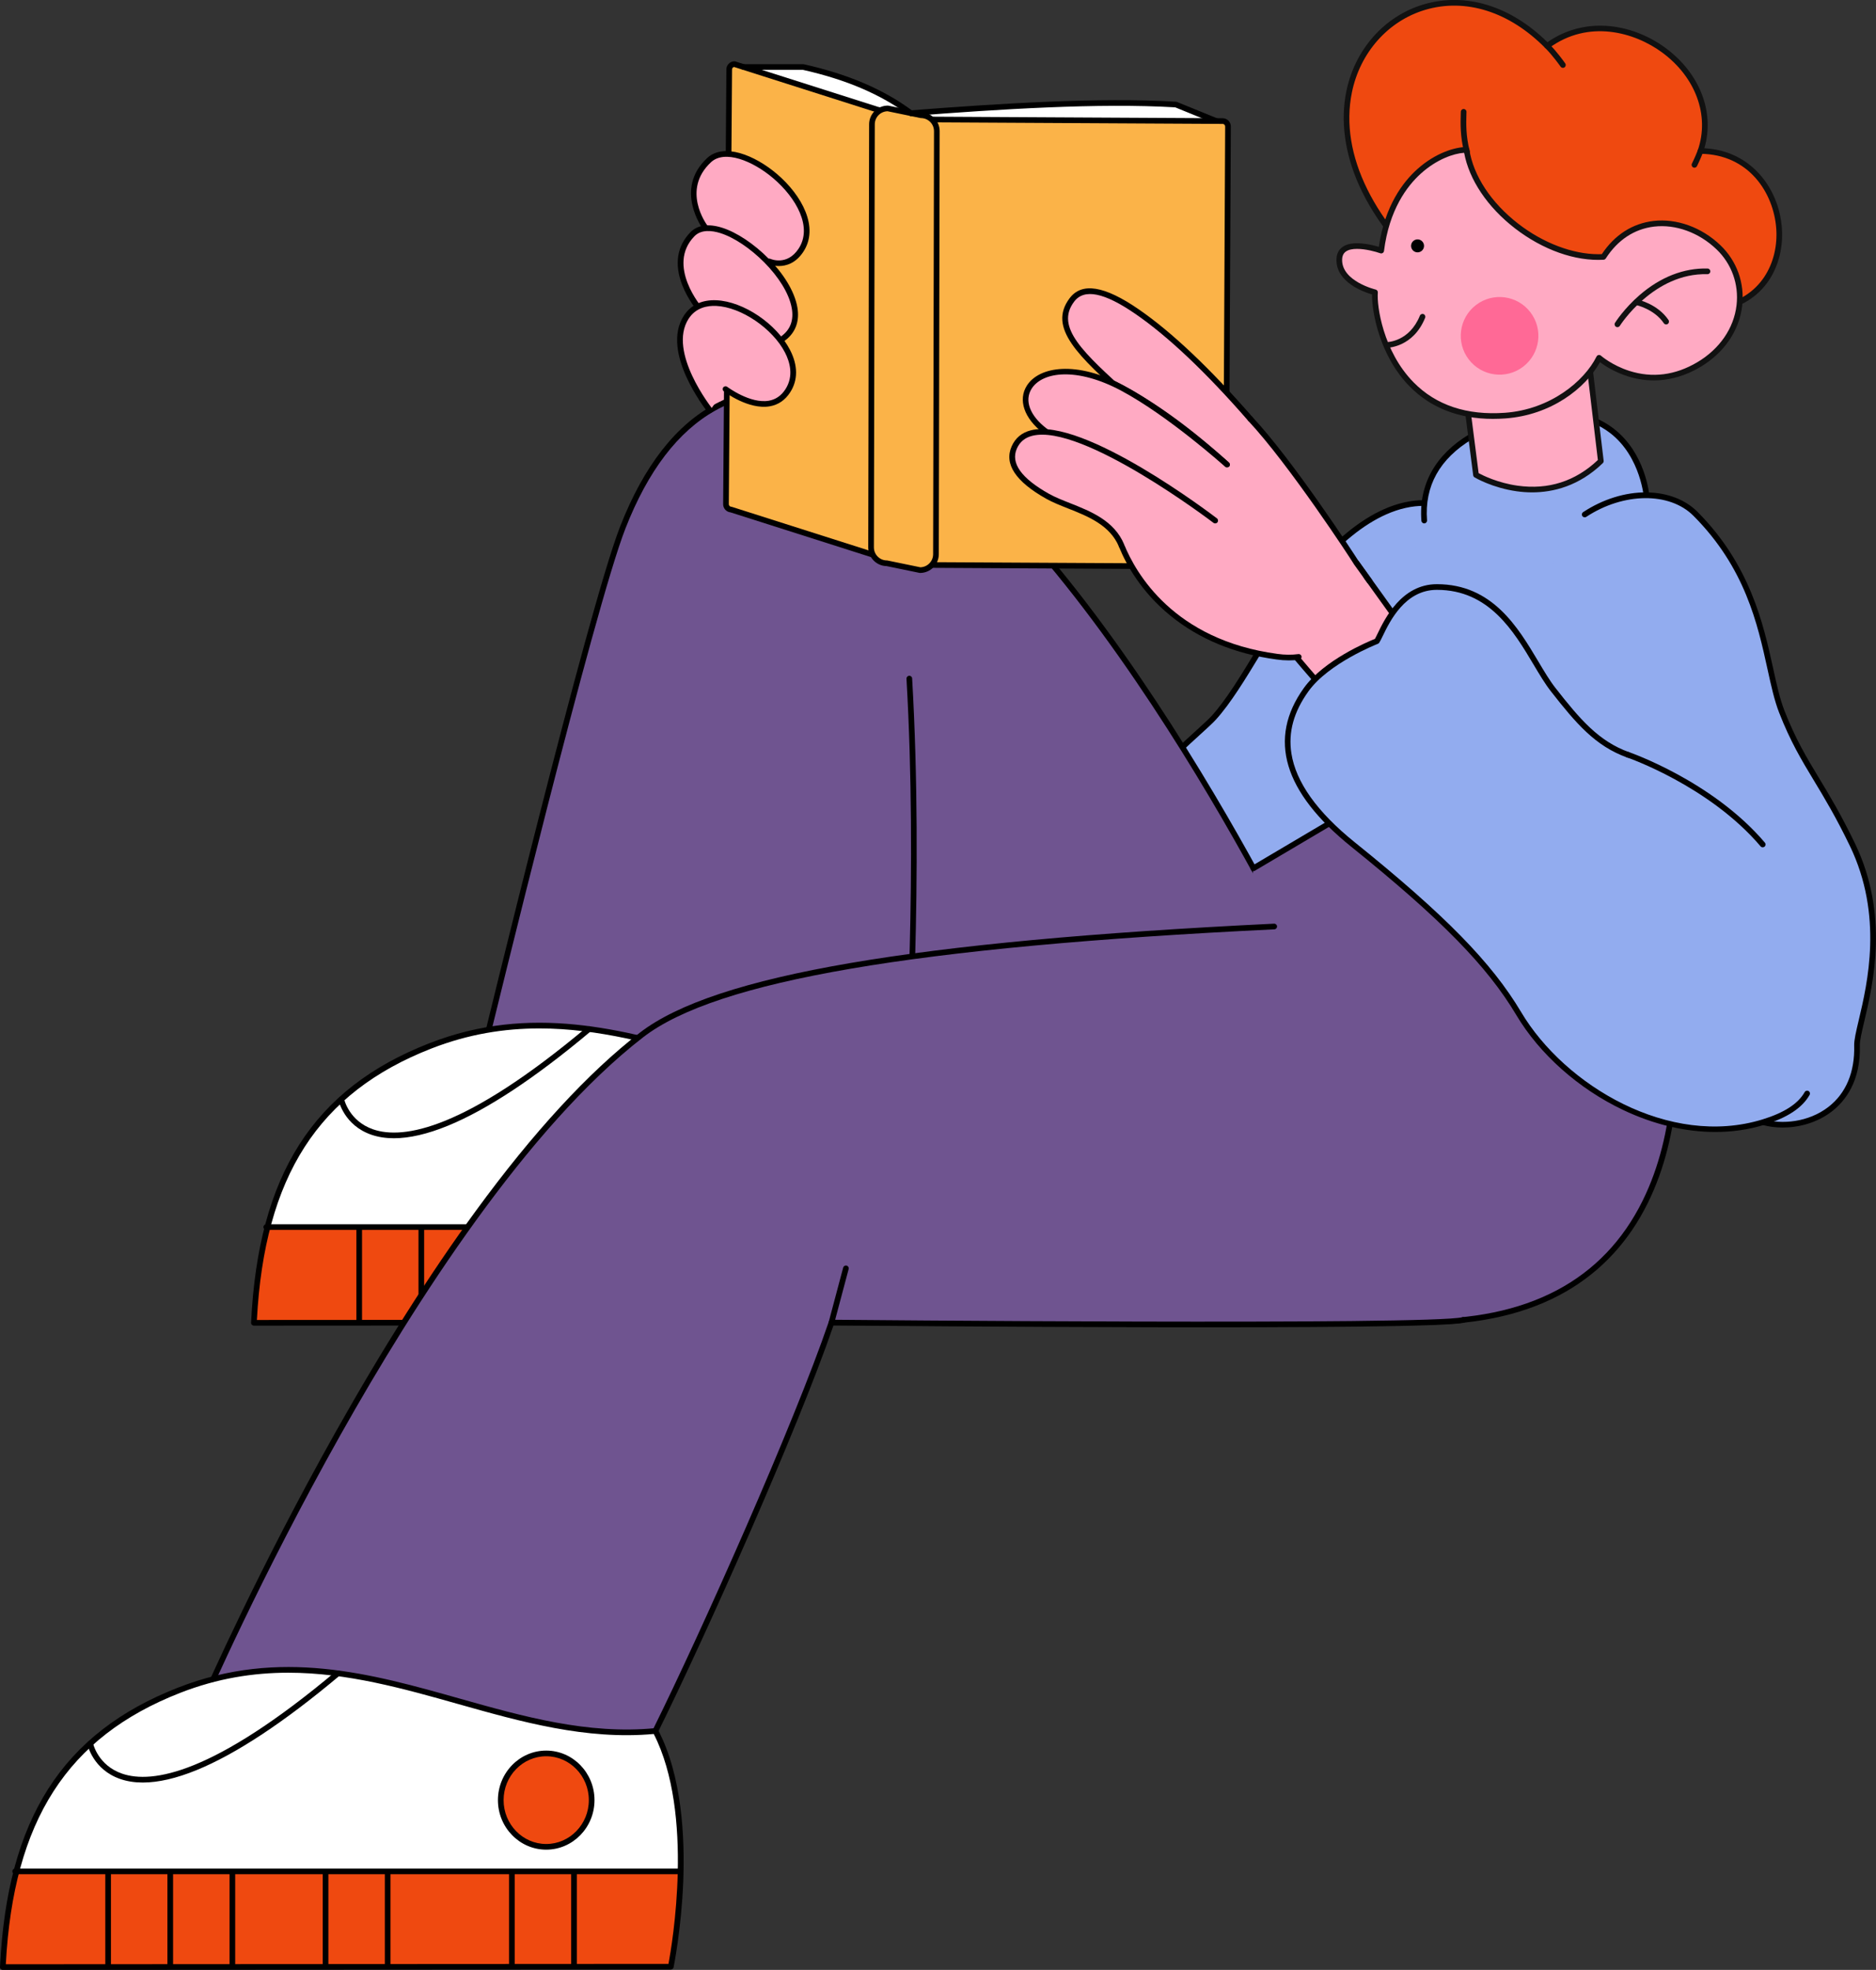 <svg height="1738.156" viewBox="0 0 1656.086 1738.156" width="1656.086" xmlns="http://www.w3.org/2000/svg"><rect x="0" y="0" width="1656.086" height="1738.156" fill="#333333" stroke="none"/><path d="m807.001 381.227s17.405 45.481 33.982 85.087c23.224 55.486-67.305 96.021-92.341 46.491-14.282-28.256-39.636-81.002-39.636-81.002l97.995-50.575z" fill="#ffaac3"/><path d="m786.506 537.655c-3.581 0-7.093-.344-10.478-1.041-13.255-2.729-23.497-10.572-29.618-22.681-14.13-27.955-39.404-80.519-39.657-81.047-.587-1.219-.096-2.684 1.106-3.305l97.995-50.575c.632-.326 1.374-.368 2.037-.114.665.254 1.19.778 1.444 1.442.174.454 17.582 45.9 33.953 85.016 12.615 30.139-6.735 55.443-30.053 66.199-8.739 4.031-17.94 6.107-26.73 6.107zm-74.193-104.746c4.945 10.267 26.1 54.116 38.561 78.768 12.146 24.032 39.76 24.794 60.269 15.331 21.208-9.783 38.87-32.647 27.535-59.729-14.147-33.802-29.063-72.312-33.008-82.552l-93.356 48.181z"/><path d="m813.255 450.887c52.668-48.965 20.583-118.692 22.884-164.637 1.898-37.891 6.95-61.773-13.616-69.132-20.567-7.36-34.702 26.546-37.11 53.412-1.726 19.253-6.99 54.606-6.99 54.606-12.033-17.795-65.997-112.356-72.875-123.799-47.855-79.625-41.272 122.737-83.098 154.64 35.512 50.755 42.565 77.576 71.816 106.579 29.25 29.003 56.781 23.553 56.781 23.553l62.208-35.223z" fill="#ffaac3"/><path d="m773.753 358.478c-.191 0-.386-.022-.58-.068-1.343-.319-2.173-1.667-1.854-3.01.045-.188 4.474-18.95 4.604-30.291.016-1.371 1.132-2.471 2.499-2.471h.03c1.38.016 2.486 1.148 2.471 2.529-.138 11.901-4.552 30.6-4.739 31.39-.273 1.149-1.299 1.922-2.431 1.922z"/><path d="m745.239 489.043c-10.091 0-30.918-3.08-52.732-24.711-17.294-17.147-28.334-35.933-41.117-57.685-9.192-15.641-19.611-33.37-34.253-53.888-.784-1.099-.555-2.621.519-3.44 16.592-12.655 26.852-53.156 35.904-88.888 9.603-37.903 17.896-70.637 32.984-72.864 7.706-1.14 15.537 5.358 24.605 20.446 1.601 2.663 5.462 9.223 10.807 18.303 15.441 26.231 42.795 72.699 54.949 91.893 1.599-11.146 4.766-33.924 6.019-47.901 1.759-19.629 9.908-44.757 23.646-53.54 5.332-3.409 10.982-4.083 16.797-2.003 19.416 6.948 18.131 26.596 16.187 56.337-.318 4.869-.647 9.903-.916 15.274-.622 12.422 1.339 26.78 3.415 41.982 5.633 41.247 12.019 87.998-27.094 124.36-1.012.94-2.594.882-3.533-.129-.94-1.011-.883-2.593.129-3.533 37.211-34.595 31.013-79.98 25.544-120.022-2.108-15.439-4.101-30.021-3.455-42.909.271-5.409.602-10.463.921-15.35 1.86-28.452 2.983-45.626-12.883-51.303-4.338-1.553-8.4-1.06-12.418 1.508-11.769 7.525-19.652 30.735-21.358 49.774-1.714 19.104-6.955 54.397-7.008 54.751-.151 1.02-.914 1.841-1.919 2.07-1.008.229-2.047-.184-2.625-1.037-9.287-13.734-41.435-68.346-58.705-97.685-5.338-9.068-9.194-15.62-10.783-18.263-7.571-12.598-14.338-18.851-19.591-18.076-11.791 1.74-20.472 36.007-28.867 69.146-9.363 36.963-19.035 75.139-35.851 90.094 14.063 19.893 24.184 37.113 33.145 52.361 13.127 22.336 23.495 39.978 40.326 56.668 27.985 27.749 54.272 22.928 54.536 22.876 1.354-.268 2.67.612 2.938 1.967.269 1.354-.612 2.67-1.967 2.938-.316.063-2.577.481-6.294.481z"/><path d="m762.664 428.972c-.956 0-1.868-.552-2.283-1.481-7.592-16.993 4.738-45.178 5.267-46.369.559-1.262 2.039-1.83 3.298-1.271 1.262.559 1.832 2.036 1.272 3.298-.12.272-11.955 27.343-5.272 42.303.563 1.261-.002 2.739-1.263 3.302-.331.148-.678.218-1.019.218z"/><path d="m1071.523 633.289c-20.235 22.35-180.889 141.779-99.927 251.005 0 0 12.395 38.116 48.838 42.457 34.52 4.112 53.001-21.963 68.831-29.628 15.83-7.666 77.682-31.319 101.244-84.011s26.242-87.551 39.574-110.233c44.23-75.245 67.256-93.194 89.609-152.034 10.788-28.396 12.618-76.26-29.7-98.594-44.633-23.556-92.106 5.555-128.745 49.084-36.934 43.879-62.96 102.393-89.725 131.954z" fill="#92acef"/><path d="m1027.764 929.694c-2.453 0-4.993-.147-7.625-.46-35.517-4.231-49.258-39.531-50.777-43.757-71.495-96.994 43.364-201.544 86.631-240.93 6.241-5.681 11.171-10.169 13.677-12.937 12.707-14.034 25.525-35.137 39.097-57.48 14.655-24.127 31.267-51.473 50.569-74.406 19.988-23.747 41.521-41.166 62.273-50.374 24.6-10.916 48.001-10.685 69.551.689 19.471 10.276 31.938 27.14 36.054 48.767 3.164 16.632 1.275 35.923-5.184 52.926-13.896 36.579-27.882 57.223-47.237 85.795-12.025 17.751-25.655 37.871-42.554 66.618-6.171 10.5-10.03 23.773-14.915 40.578-5.385 18.523-12.087 41.576-24.532 69.408-21.688 48.503-74.283 72.403-96.742 82.609-2.255 1.025-4.203 1.91-5.693 2.632-4.164 2.016-8.562 5.408-13.652 9.335-12.257 9.454-27.208 20.986-48.939 20.986zm45.612-294.728c-2.668 2.947-7.429 7.28-14.018 13.278-21.195 19.294-60.647 55.207-85.362 97.493-29.836 51.05-29.969 97.166-.392 137.068.16.217.285.459.369.715.118.364 12.375 36.653 46.757 40.748 23.918 2.849 39.999-9.554 52.919-19.52 5.09-3.926 9.897-7.634 14.526-9.876 1.546-.748 3.52-1.645 5.805-2.684 21.943-9.971 73.33-33.322 94.246-80.098 12.305-27.517 18.953-50.387 24.295-68.763 4.983-17.14 8.919-30.678 15.406-41.716 16.979-28.885 30.657-49.076 42.725-66.889 19.166-28.291 33.014-48.732 46.703-84.766 9.454-24.887 14.083-73.005-28.53-95.496-20.127-10.623-42.062-10.804-65.188-.541-20.063 8.902-40.975 25.854-60.476 49.023-19.056 22.639-35.561 49.81-50.122 73.782-13.697 22.551-26.638 43.853-39.663 58.24z"/><path d="m1074.077 719.88c-58.699-97.619-111.898-106.394-125.121-143.139-11.919-33.121-34.337-128.995-89.214-141.103-34.134-7.531-57.751 26.924-63.697 31.843 0 0-49.593 1.231-71.296 24.573s-40.835 66.416 16.347 142.76c46.746 62.411 51.731 78.059 67.074 128.152 27.026 88.238 111.732 149.687 168.088 149.687 29.533 0 55.152-6.986 60.526-11.521" fill="#92acef"/><path d="m991.148 915.931c-31.836 0-65.254-10.57-94.097-29.762-35.606-23.693-63.975-59.298-84.315-105.825-5.077-11.615-9.313-22.47-13.408-32.969-12.834-32.894-24.955-63.963-60.232-111.061-44.967-60.036-50.409-109.144-16.177-145.961 20.761-22.328 64.917-25.042 72.128-25.338.831-.806 1.995-2.084 3.3-3.517 9.521-10.457 31.812-34.945 61.935-28.3 21.199 4.677 40.12 22.094 56.236 51.768 13.458 24.778 22.546 53.203 29.182 73.959 2.129 6.659 3.968 12.409 5.609 16.971 5.333 14.819 17.608 25.025 34.598 39.15 23.673 19.682 56.093 46.636 90.314 103.547.712 1.183.329 2.719-.854 3.431-1.184.711-2.72.33-3.431-.854-33.784-56.185-65.828-82.826-89.226-102.279-17.598-14.631-30.313-25.201-36.106-41.302-1.672-4.646-3.523-10.437-5.667-17.141-12.542-39.23-35.889-112.252-81.733-122.367-27.287-6.02-47.466 16.135-57.159 26.784-1.929 2.119-3.322 3.649-4.404 4.544-.432.357-.971.559-1.531.573-.485.012-48.802 1.485-69.527 23.776-32.346 34.787-26.788 81.742 16.517 139.559 35.686 47.643 47.928 79.021 60.889 112.241 4.077 10.452 8.294 21.26 13.332 32.783 53.786 123.029 146.649 132.59 173.83 132.59 19.792 0 39.181-7.622 44.024-11.708 1.056-.89 2.632-.757 3.523.299.89 1.055.756 2.633-.299 3.523-6.379 5.381-27.439 12.886-47.249 12.886z"/><path d="m1161.142 920.844c-8.76-65.405 13.088-30.591-44.496-136.138-170.887-313.219-334.503-474.664-442.839-430.626-135.589 55.115 3.702 812.25 362.886 812.25 117.501 0 135.823-160.558 124.449-245.486z" fill="#6f5490"/><path d="m1041.892 1168.869c-1.729 0-3.473-.013-5.237-.039-52.264 0-102.582-16.057-149.519-47.724-42.266-28.517-81.749-69.597-117.354-122.099-61.383-90.515-110.424-215.692-134.547-343.433-14.087-74.592-18.592-145.496-12.687-199.653 6.293-57.712 23.703-93.732 50.347-104.167 34.173-13.382 73.328-7.936 116.39 16.19 37.414 20.961 78.232 56.261 121.322 104.92 91.047 102.815 169.55 238.769 208.24 310.659 29.078 54.028 40.397 104.317 44.772 136.991.184 1.368-.777 2.626-2.146 2.81-1.373.184-2.626-.778-2.81-2.146-4.32-32.262-15.499-81.921-44.22-135.285-38.589-71.699-116.869-207.277-207.581-309.714-42.718-48.238-83.1-83.186-120.023-103.873-41.691-23.358-79.417-28.707-112.121-15.896-49.83 19.516-64.047 142.156-34.571 298.238 24.001 127.094 72.759 251.585 133.772 341.555 74.37 109.665 165.235 167.63 262.772 167.63 16.003.241 30.444-.684 45.064-1.737 1.391-.1 2.573.936 2.673 2.314.1 1.377-.937 2.574-2.313 2.673-13.126.946-26.118 1.789-40.225 1.789z"/><path d="m800.199 958.838c5.114-83.368 8.735-233.462 2.521-360.074-3.128-63.76 34.466-218.121-52.536-245.128-91.809-28.5-161.353 12.026-198.346 106.646-28.929 73.993-124.896 466.906-124.896 466.906 133.055 100.285 259.702 103.643 373.258 31.65z" fill="#6f5490"/><path d="m639.878 1010.783c-6.383 0-12.767-.224-19.171-.672-64.301-4.503-129.999-31.73-195.271-80.926-.796-.6-1.159-1.616-.925-2.585.939-3.879 94.295-388.793 122.948-462.097 20.928-53.539 49.467-90.04 84.826-108.49 33.399-17.428 73.318-19.03 118.649-4.761l1.63.552c11.703 3.951 28.1 9.731 35.347 14.284 1.169.735 1.521 2.278.787 3.447-.736 1.17-2.28 1.521-3.447.787-7.584-4.765-27.682-11.551-34.286-13.781l-1.592-.539c-91.051-28.66-157.437 8.451-197.258 110.322-27.591 70.587-115.729 432.566-122.357 459.855 126.535 94.805 250.336 105.308 368.034 31.223 1.111-16.392 12.239-188.52 2.432-358.493-.079-1.378.974-2.56 2.353-2.64 1.398-.079 2.56.974 2.64 2.352 10.278 178.13-2.394 358.594-2.523 360.396-.057.791-.484 1.508-1.154 1.933-52.226 33.11-106.525 49.832-161.66 49.834z"/><path d="m759.689 1052.952c-26.536 0-48.124-21.588-48.124-48.124s21.588-48.136 48.124-48.136 48.124 21.594 48.124 48.136-21.588 48.124-48.124 48.124zm0-91.26c-23.778 0-43.124 19.351-43.124 43.136s19.346 43.124 43.124 43.124 43.124-19.345 43.124-43.124-19.346-43.136-43.124-43.136z"/><path d="m224.141 1167.176 589.675-.335s27.108-130.835-13.617-208.003c-142.479 13.962-266.89-95.903-420.392-35.961-104.854 40.945-149.612 119.531-155.666 244.299z" fill="#fff"/><path d="m235.032 1082.72c-5.896 23.643-9.757 53.902-10.892 84.456l589.675-.335s5.447-33.313 7.951-84.121z" fill="#ef4910"/><path d="m224.14 1169.676c-.684 0-1.338-.28-1.81-.775s-.721-1.163-.688-1.846c6.332-130.485 54.831-206.511 157.255-246.507 89.808-35.069 170.485-12.312 248.51 9.697 55.64 15.695 113.176 31.922 172.547 26.104 1.016-.099 1.981.423 2.455 1.321 21.297 40.354 23.919 95.255 22.368 134.206-1.676 42.074-8.445 75.142-8.514 75.472-.24 1.16-1.262 1.992-2.447 1.993zm252.049-262.241c-30.86 0-62.58 4.926-95.473 17.771-99.65 38.913-147.203 112.825-153.945 239.469l584.983-.332c3.121-16.588 23.067-132.369-12.997-202.857-59.705 5.446-117.146-10.755-172.707-26.427-48.442-13.665-97.928-27.623-149.861-27.623z"/><path d="m821.767 1085.22h-586.734c-1.381 0-2.5-1.119-2.5-2.5s1.119-2.5 2.5-2.5h586.734c1.381 0 2.5 1.119 2.5 2.5s-1.119 2.5-2.5 2.5z"/><path d="m317.093 1168.334c-1.381 0-2.5-1.119-2.5-2.5v-82.233c0-1.381 1.119-2.5 2.5-2.5s2.5 1.119 2.5 2.5v82.233c0 1.381-1.119 2.5-2.5 2.5z"/><path d="m371.93 1168.334c-1.381 0-2.5-1.119-2.5-2.5v-82.233c0-1.381 1.119-2.5 2.5-2.5s2.5 1.119 2.5 2.5v82.233c0 1.381-1.119 2.5-2.5 2.5z"/><path d="m426.768 1168.334c-1.381 0-2.5-1.119-2.5-2.5v-82.233c0-1.381 1.119-2.5 2.5-2.5s2.5 1.119 2.5 2.5v82.233c0 1.381-1.119 2.5-2.5 2.5z"/><path d="m509.025 1168.334c-1.381 0-2.5-1.119-2.5-2.5v-82.233c0-1.381 1.119-2.5 2.5-2.5s2.5 1.119 2.5 2.5v82.233c0 1.381-1.119 2.5-2.5 2.5z"/><path d="m563.849 1168.334c-1.381 0-2.5-1.119-2.5-2.5v-82.233c0-1.381 1.119-2.5 2.5-2.5s2.5 1.119 2.5 2.5v82.233c0 1.381-1.119 2.5-2.5 2.5z"/><path d="m673.525 1168.334c-1.381 0-2.5-1.119-2.5-2.5v-82.233c0-1.381 1.119-2.5 2.5-2.5s2.5 1.119 2.5 2.5v82.233c0 1.381-1.119 2.5-2.5 2.5z"/><path d="m728.363 1168.334c-1.381 0-2.5-1.119-2.5-2.5v-82.233c0-1.381 1.119-2.5 2.5-2.5s2.5 1.119 2.5 2.5v82.233c0 1.381-1.119 2.5-2.5 2.5z"/><path d="m347.751 1004.33c-7.265 0-13.909-1.031-19.913-3.097-24.008-8.263-28.845-29.818-29.039-30.731-.287-1.351.575-2.678 1.926-2.965 1.338-.286 2.674.572 2.964 1.92.175.805 4.53 19.792 25.878 27.083 26.286 8.978 80.396.558 188.888-90.539 1.059-.888 2.634-.751 3.522.307.888 1.057.75 2.634-.308 3.522-49.075 41.207-91.611 69.308-126.428 83.523-17.906 7.311-33.797 10.978-47.49 10.978z"/><path d="m663.703 1019.863c0-22.766 17.964-41.213 40.122-41.213s40.122 18.447 40.122 41.213-17.964 41.201-40.122 41.201-40.122-18.448-40.122-41.201z" fill="#ef4910"/><path d="m703.825 1063.565c-23.501 0-42.621-19.604-42.621-43.701s19.12-43.713 42.621-43.713 42.622 19.609 42.622 43.713-19.12 43.701-42.622 43.701zm0-82.414c-20.744 0-37.621 17.367-37.621 38.713s16.877 38.701 37.621 38.701 37.622-17.361 37.622-38.701-16.877-38.713-37.622-38.713z"/><path d="m1440.214 756.78c39.239 49.751 118.119 413.903-188.723 409.55-84.334 0-160.617-275.918-145.049-400.154l102.551-60.659z" fill="#6f5490"/><path d="m1256.856 1168.868c-1.791 0-3.59-.013-5.399-.038-1.381-.02-2.484-1.155-2.465-2.535.02-1.369 1.135-2.465 2.499-2.465h.036c96.882 1.377 163.682-33.795 198.604-104.532 29.684-60.128 29.194-130.992 23.558-179.85-6.591-57.122-22.77-104.275-34.901-120.423l-229.371-50.853-101.701 60.156c-1.188.703-2.724.309-3.424-.879-.703-1.188-.31-2.722.879-3.425l102.551-60.659c.545-.323 1.193-.427 1.813-.289l231.222 51.263c.563.125 1.065.44 1.422.893 12.612 15.992 29.684 64.76 36.478 123.642 5.715 49.527 6.183 121.416-24.041 182.637-16.608 33.641-40.697 59.795-71.6 77.737-33.865 19.663-76.289 29.619-126.158 29.62z"/><path d="m804.129 99.859c89.934-6.976 171.022-11.38 233.89-7.613l35.785 14.565-200.997 36.131z" fill="#fff"/><path d="m656.35 59.126h52.657c40.557 9.056 71.393 23.077 95.122 40.733-55.223 26.812-105.27 18.569-147.779-40.733z" fill="#fff"/><path d="m779.27 101.75-2.856 383.264c.076 2.602-1.966 4.776-4.567 4.864l-126.479-40.258c-2.601-.127-4.609-2.334-4.491-4.935l2.854-383.263c-.08-2.601 1.961-4.776 4.562-4.86l126.488 40.258c2.599.128 4.605 2.332 4.488 4.931z" fill="#fbb348"/><path d="m771.846 492.378c-.257 0-.513-.04-.758-.118l-126.201-40.17c-3.791-.373-6.682-3.672-6.508-7.518l2.852-383.169c-.121-3.875 3.01-7.211 6.98-7.34.283-.009.567.03.839.116l126.211 40.169c3.772.372 6.652 3.642 6.508 7.463l-2.855 383.221c.113 3.874-3.019 7.209-6.982 7.344-.028 0-.057.001-.085.001zm-123.822-433.279c-1.049.203-1.828 1.145-1.794 2.245l-2.854 383.358c-.058 1.316.892 2.359 2.113 2.419.216.01.43.049.636.115l125.988 40.102c1.051-.205 1.833-1.15 1.801-2.253l2.854-383.355c0-.031 0-.063.003-.094.055-1.22-.894-2.262-2.114-2.322-.216-.011-.429-.049-.635-.115l-125.999-40.102z"/><path d="m807.477 493.549 1.888-383.27c-.082-2.602 1.953-4.781 4.555-4.875l265.619 1.437c2.601.121 4.615 2.322 4.503 4.923l-1.885 383.269c.086 2.601-1.949 4.78-4.55 4.872l-265.629-1.437c-2.599-.121-4.611-2.321-4.501-4.92z" fill="#fbb348"/><path d="m1077.607 502.406h-.015l-265.628-1.437c-.034 0-.068-.001-.103-.003-3.946-.184-7.024-3.531-6.885-7.472l1.888-383.227c-.124-3.874 3-7.217 6.964-7.361.034-.001.063-.002.104-.002l265.619 1.437c.034 0 .068.001.103.003 3.966.184 7.054 3.561 6.885 7.528l-1.883 383.174c.13 3.875-2.993 7.219-6.963 7.358-.029.001-.058.002-.087.002zm-265.555-6.436 265.507 1.436c1.201-.064 2.139-1.082 2.099-2.289l1.884-383.364c.054-1.302-.875-2.333-2.077-2.411l-265.496-1.437c-1.202.066-2.143 1.088-2.104 2.296l-1.887 383.361c0 .031 0 .063-.002.094-.052 1.206.877 2.236 2.077 2.314z"/><path d="m768.961 482.952.777-373.28c.013-7.745 6.301-14.012 14.044-13.999l29.253 6.017c7.741.024 13.999 6.317 13.979 14.058l-.772 373.287c-.016 7.742-6.302 14.008-14.044 13.999l-29.251-6.029c-7.742-.02-14.003-6.312-13.985-14.054z" fill="#fbb348"/><path d="m812.215 505.535c-.184.002-.351-.016-.522-.052l-29.016-5.98c-8.985-.164-16.236-7.537-16.217-16.556l.777-373.28c.007-4.412 1.732-8.559 4.858-11.674 3.118-3.108 7.26-4.82 11.661-4.82.187 0 .354.016.528.051l29.018 5.969c8.985.168 16.233 7.544 16.211 16.562l-.772 373.286c-.019 9.098-7.431 16.493-16.526 16.494zm-28.678-407.36c-2.988.056-5.789 1.243-7.912 3.359-2.18 2.172-3.383 5.063-3.388 8.141l-.777 373.283c-.014 6.351 5.142 11.532 11.492 11.549.167 0 .334.018.498.052l28.991 5.975c6.24-.121 11.287-5.231 11.3-11.502l.772-373.287c.016-6.351-5.137-11.534-11.487-11.553-.167 0-.333-.018-.496-.051l-28.993-5.964z"/><path d="m804.127 102.359c-.519 0-1.042-.161-1.49-.494-24.843-18.485-55.561-31.648-93.905-40.239h-52.381c-1.381 0-2.5-1.119-2.5-2.5s1.119-2.5 2.5-2.5h52.657c.184 0 .366.02.545.06 39.169 8.746 70.593 22.212 96.068 41.167 1.108.824 1.338 2.39.514 3.498-.491.659-1.244 1.008-2.008 1.008z"/><path d="m1073.802 109.312c-.313 0-.633-.06-.941-.185l-35.402-14.41c-67.288-3.987-155.592 1.62-233.137 7.635-1.343.107-2.579-.922-2.686-2.299s.922-2.579 2.299-2.686c77.871-6.04 166.598-11.668 234.233-7.616.272.016.54.077.793.18l35.784 14.565c1.279.521 1.894 1.979 1.373 3.258-.395.97-1.33 1.558-2.316 1.558z"/><path d="m1343.906 367.757s-92.471 16.192-86.64 91.562c0 0-37.275 113.054-45.77 142.607-13.244 46.092-31.109 140.733 52.135 185.182 95.267 50.868 188.068 9.184 212.212-44.448 16.168-35.914 59.057-96.148-21.991-302.174 0 0-5.398-93.838-109.946-72.727z" fill="#92acef"/><path d="m1352.023 812.697c-29.91 0-60.518-7.872-89.569-23.384-60.918-32.527-79.369-97.563-53.36-188.078.38-1.327 1.765-2.094 3.093-1.712 1.327.381 2.094 1.766 1.712 3.093-17.627 61.345-23.103 142.766 50.911 182.286 45.431 24.258 94.698 29.347 138.731 14.33 32.617-11.124 58.794-32.656 70.023-57.6 1.176-2.612 2.487-5.342 3.875-8.232 17.091-35.582 48.903-101.814-25.913-292.001-.097-.245-.154-.506-.17-.77-.021-.371-2.507-37.38-30.007-58.563-18.701-14.404-44.592-18.393-76.948-11.859-.291.052-23.095 4.169-44.83 17.28-28.753 17.343-42.148 41.446-39.813 71.638.106 1.376-.923 2.579-2.3 2.685-1.379.108-2.579-.923-2.685-2.3-2.463-31.824 12.178-58.235 42.337-76.379 22.528-13.553 45.401-17.669 46.363-17.838 33.805-6.826 61.064-2.51 80.966 12.841 28.035 21.626 31.547 57.326 31.88 61.793 32.594 82.937 48.694 152.031 47.852 205.359-.72 45.503-13.149 71.381-22.226 90.277-1.374 2.861-2.672 5.564-3.823 8.12-11.787 26.182-39.064 48.717-72.969 60.28-17.119 5.839-34.997 8.732-53.131 8.732z"/><path d="m1197.487 496.745s41.901 58.186 54.302 75.853c17.113 24.379-47.983 74.446-67.818 53.016-12.936-13.976-56.811-65.766-56.811-65.766l70.326-63.102z" fill="#ffaac3"/><path d="m1197.307 633.376c-5.938 0-11.229-1.807-15.171-6.065-12.824-13.856-56.444-65.33-56.883-65.849-.875-1.032-.77-2.573.237-3.477l70.326-63.102c.527-.474 1.23-.702 1.938-.625.706.076 1.346.449 1.76 1.025.42.582 42.053 58.4 54.32 75.877 9.441 13.45-2.807 32.777-19.134 45.964-11.352 9.168-25.64 16.251-37.395 16.251zm-66.667-73.292c7.956 9.376 43.799 51.55 55.166 63.831 9.041 9.766 30.32 1.786 45.753-10.679 14.048-11.346 25.729-28.453 18.185-39.202-10.863-15.476-44.814-62.67-52.659-73.569l-66.444 59.619z"/><path d="m1060.528 412.596c-57.461-61.59-141.081-112.444-114.285-147.969 10.636-14.101 31.056-7.898 57.61 10.389 32.137 22.131 87.592 75.672 99.896 94.591 23.411 35.997-6.382 82.476-43.222 42.989z" fill="#ffaac3"/><path d="m1197.487 496.745c-7.259-10.096-58.293-92.278-93.738-127.139s-123.854 83.479-113.638 111.858c17.769 49.364 78.193 101.005 156.387 98.157 53.581-1.952 70.778-55.353 50.99-82.876z" fill="#ffaac3"/><path d="m1060.529 415.096c-.67 0-1.338-.267-1.83-.796-22.922-24.597-45.003-44.515-64.484-62.088-41.987-37.875-69.726-62.897-49.968-89.091 10.752-14.254 30.711-11.039 61.024 9.835 29.206 20.112 62.974 52.077 100.363 95.007.907 1.041.799 2.62-.243 3.527s-2.62.797-3.526-.243c-37.115-42.614-70.568-74.299-99.43-94.173-27.657-19.045-45.385-22.625-54.196-10.942-17.001 22.538 7.964 45.058 49.325 82.367 19.557 17.641 41.723 37.636 64.793 62.391.941 1.01.886 2.592-.125 3.533-.481.449-1.094.671-1.703.671z"/><path d="m1083.173 412.453c-.598 0-1.196-.213-1.675-.645-34.852-31.481-67.186-54.655-98.85-70.847-1.229-.629-1.716-2.135-1.087-3.364s2.132-1.717 3.364-1.088c32.058 16.393 64.743 39.809 99.924 71.588 1.024.926 1.104 2.506.18 3.531-.494.546-1.174.824-1.856.824z"/><path d="m1035.438 460.282c-24.679-29.019-91.493-63.726-113.112-80.274-41.624-31.86-1.782-75.04 68.474-37.577 42.65 22.742 78.106 52.103 92.375 67.521 38.228 41.307-23.058 79.349-47.737 50.33z" fill="#ffaac3"/><path d="m1035.438 462.782c-.623 0-1.246-.231-1.73-.696-39.488-37.882-68.01-53.728-88.836-65.299-9.274-5.153-17.285-9.604-24.065-14.794-16.757-12.826-22.346-29.256-14.24-41.858 10.816-16.819 43.628-22.189 85.411.09 42.428 22.625 92.371 67.42 92.87 67.87 1.026.924 1.108 2.505.185 3.531-.922 1.026-2.504 1.109-3.53.185-.495-.446-49.994-44.839-91.878-67.173-39.114-20.857-69.274-16.69-78.853-1.797-6.693 10.406-1.684 23.887 13.074 35.183 6.489 4.968 14.352 9.336 23.455 14.393 21.064 11.703 49.913 27.732 89.868 66.062.997.956 1.029 2.538.073 3.535-.49.512-1.146.769-1.804.769z"/><path d="m1208.995 515.24c-.777 0-1.543-.361-2.031-1.04l-11.506-15.995c-.069-.096-.131-.196-.186-.3-2.675-4.586-57.39-88.159-93.348-126.59-.943-1.008-.891-2.59.117-3.534 1.01-.944 2.591-.89 3.533.118 36.096 38.578 89.047 119.763 93.903 127.415l.038-.028 11.506 15.995c.807 1.121.552 2.683-.569 3.489-.441.318-.952.471-1.458.471z"/><path d="m1137.763 582.69c-3.53 0-7.123-.259-10.752-.778-36.874-4.948-68.469-17.984-93.886-38.745-25.563-20.881-38.762-44.568-45.331-60.763-.52-1.279.097-2.737 1.377-3.256 1.281-.52 2.737.098 3.256 1.377 10.099 24.893 43.495 84.121 135.27 96.435 6.359.908 12.567.969 18.471.183 1.377-.183 2.626.78 2.809 2.149.182 1.369-.78 2.626-2.148 2.808-2.961.394-5.988.591-9.064.591z"/><path d="m990.111 481.464c-11.453-27.705-45.117-32.274-65.23-43.525-20.108-11.259-37.121-26.126-29.492-43.193 23.646-52.897 177.356 64.605 177.356 64.605-28.231 31.77-59.675 20.49-82.634 22.112z" fill="#ffaac3"/><path d="m990.112 483.965c-.981 0-1.913-.582-2.312-1.546-7.911-19.138-27.615-26.929-44.999-33.803-6.936-2.742-13.487-5.333-19.142-8.495-27.222-15.243-37.501-30.852-30.553-46.395 3.26-7.292 8.944-12.014 16.896-14.035 46.48-11.816 159.473 74.015 164.261 77.674 1.097.839 1.306 2.407.468 3.504-.837 1.097-2.408 1.307-3.505.468-1.152-.882-115.849-88.023-159.993-76.801-6.485 1.648-10.922 5.322-13.563 11.23-5.711 12.775 3.854 26.23 28.431 39.991 5.361 2.999 11.762 5.53 18.537 8.209 18.309 7.239 39.061 15.445 47.782 36.542.527 1.276-.079 2.738-1.355 3.266-.313.129-.636.19-.954.19z"/><path d="m1407.449 683.388s37.766 53.679 44.283 86.544c6.517 32.866-31.344 229.781 104.747 220.219 0 0 42.425 11.887 68.395-18.006 13.608-15.664 12.779-34.224 15.179-53.764 2.401-19.54 34.075-96.263-4.862-173.252-20.281-40.101-50.88-91.009-62.393-117.345-22.85-86.888-29.828-127.272-76.142-174.463-20.662-21.053-61.834-22.962-97.677.648-47.052 25.179-44.676 154.65 8.47 229.419z" fill="#92acef"/><path d="m1573.663 994.88c-6.312 0-12.247-.8-17.385-2.22-29.255 1.963-52.848-5.455-70.126-22.055-40.376-38.793-37.965-118.87-36.524-166.715.463-15.368.828-27.507-.358-33.485-6.343-31.966-43.528-85.06-43.903-85.592-.795-1.129-.524-2.689.604-3.483s2.689-.524 3.483.605c1.556 2.209 38.171 54.492 44.72 87.497 1.297 6.535.924 18.924.452 34.609-1.416 47.015-3.785 125.704 34.99 162.959 16.302 15.662 38.748 22.608 66.747 20.643.285-.02.582.01.861.09 15.508 4.427 39.121 2.713 56.923-11.098 15.463-11.997 23.303-30.697 22.673-54.08-.131-4.847 1.63-12.293 4.067-22.598 7.618-32.211 21.799-92.167-7.947-153.741-12.22-25.294-22.491-42.302-31.553-57.308-11.189-18.53-20.854-34.533-30.862-60.224-4.16-10.676-6.957-23.409-10.195-38.153-8.765-39.897-19.671-89.55-65.439-135.452-21.035-21.098-61.699-20.683-94.588.968-1.153.759-2.704.44-3.463-.714-.76-1.153-.44-2.704.713-3.463 17.355-11.425 37.212-17.615 55.91-17.417 18.195.189 34.166 6.26 44.969 17.095 46.798 46.935 58.348 99.516 66.781 137.909 3.194 14.54 5.953 27.098 9.971 37.411 9.854 25.29 19.414 41.123 30.484 59.455 9.118 15.1 19.453 32.214 31.774 57.718 30.519 63.172 16.072 124.252 8.312 157.067-2.262 9.563-4.049 17.116-3.936 21.312.853 31.634-12.91 49.091-24.606 58.165-13.177 10.223-29.316 14.295-43.549 14.295z"/><path d="m1589.503 973.224c-79.502 57.02-203.283-2.256-248.843-78.943-27.04-45.514-70.939-88.505-146.298-149.153-75.36-60.648-62.408-108.06-41.33-136.604 18.933-25.64 62.402-42.785 62.402-42.785 4.399-6.343 17.594-47.786 52.976-47.786 59.741 0 80.568 62.262 102.518 90.323 21.951 28.061 38.898 47.905 66.429 57.813 209.934 75.547 214.934 262.102 152.146 307.135z" fill="#92acef"/><path d="m1514.249 998.794c-26.479 0-54.336-6.553-81.441-19.434-39.363-18.706-73.732-49.25-94.295-83.8-25.657-43.111-66.513-84.742-145.718-148.484-59.845-48.162-73.906-95.268-41.793-140.01 17.653-24.596 56.557-40.873 62.753-43.352.597-1.029 1.41-2.71 2.325-4.6 6.321-13.058 21.126-43.638 52.329-43.661h.072c48.886 0 71.47 37.916 89.618 68.386 5.109 8.578 9.936 16.68 14.798 22.897 22.032 28.164 38.479 47.347 65.308 57.001 1.299.468 1.974 1.9 1.506 3.199s-1.9 1.974-3.199 1.506c-28.09-10.108-44.984-29.775-67.552-58.625-5.059-6.467-9.964-14.701-15.156-23.419-17.5-29.381-39.279-65.944-85.324-65.944h-.066c-28.071.021-41.419 27.591-47.833 40.84-1.315 2.718-2.266 4.681-3.091 5.871-.286.411-.688.728-1.155.908-.432.167-43.344 16.933-61.27 41.91-13.027 18.15-17.953 36.053-15.061 54.731 3.93 25.364 22.745 51.765 55.926 78.468 79.71 64.148 120.891 106.155 146.88 149.822 38.744 65.098 131.173 119.838 212.936 94.758 19.293-5.918 31.518-13.817 37.373-24.149.681-1.202 2.205-1.623 3.407-.943 1.201.681 1.623 2.206.942 3.408-6.515 11.497-19.683 20.154-40.256 26.464-13.631 4.181-28.081 6.251-42.963 6.252z"/><path d="m1556.089 747.629c-.708 0-1.411-.299-1.905-.881-45.373-53.373-117.294-78.23-118.016-78.475-1.307-.444-2.007-1.863-1.563-3.171.443-1.307 1.863-2.008 3.17-1.564.734.249 73.932 25.524 120.218 79.972.895 1.052.767 2.63-.285 3.524-.47.4-1.046.595-1.618.595z"/><path d="m1124.84 817.499c-64.915 4.868-469.208 17.912-558.6 95.759-111.878 83.693-258.033 307.467-386.724 587.845-112.339 174.391 348.153 57.447 399.042 26.214 34.959-73.387 124.774-266.908 155.452-360.362 221.76.902 492.034 4.078 557.771-2.336l-166.942-347.121z" fill="#6f5490"/><path d="m734.012 1169.457c-.214 0-.43-.027-.646-.085-1.334-.355-2.128-1.725-1.772-3.059l12.738-47.825c.355-1.335 1.728-2.127 3.06-1.772 1.334.355 2.128 1.725 1.772 3.059l-12.738 47.825c-.298 1.119-1.31 1.857-2.414 1.857z"/><path d="m382.836 1562.739c-56.667.002-116.346-6.086-167.491-20.871-33.332-9.639-49.681-19.167-49.979-29.129-.23-7.67 9.08-12.242 12.273-13.583 4.835-11.025 51.1-115.567 118.699-235.743 41.791-74.292 83.444-139.947 123.803-195.139 50.514-69.081 99.154-121.901 144.571-156.995 33.259-25.7 94.067-45.83 185.899-61.543 91.215-15.607 213.587-26.969 374.107-34.736 1.35-.067 2.552.997 2.618 2.376s-.997 2.551-2.376 2.618c-160.317 7.757-282.492 19.098-373.507 34.67-91.005 15.571-151.089 35.384-183.686 60.571-102.102 78.894-201.591 234.219-267.072 350.629-71.009 126.235-118.415 235.147-118.886 236.232-.276.636-.804 1.129-1.456 1.361-2.635.945-10.132 4.653-9.991 9.136.104 3.356 4.834 12.458 46.37 24.47 58.129 16.803 132.528 23.713 209.484 19.459 67.233-3.717 124.725-15.565 150.423-30.967 42.657-86.236 123.998-268.549 155.004-359.408.346-1.013 1.298-1.693 2.366-1.693h.023c5.29.051 529.123 4.964 557.123-2.257 1.335-.344 2.699.459 3.045 1.796.345 1.337-.46 2.7-1.797 3.045-28.075 7.241-517.25 2.802-556.614 2.432-31.578 91.84-112.629 273.402-154.992 358.954-.209.421-.532.775-.933 1.021-31.126 19.104-110.555 33.289-197.03 33.291z"/><path d="m1365.784 40.521c-114.32-115.667-281.313 54.904-89.957 212.858 79.319 24.717 160.76 24.033 239.906 19.139 82.729-12.983 67.409-138.544-14.554-139.31 24.512-71.239-72.005-139.413-135.395-92.687z" fill="#ef4910"/><path d="m1439.094 277.721c-54.223 0-109.691-5.029-164.011-21.956-.31-.097-.598-.252-.848-.459-35.17-29.031-60.274-60.022-74.615-92.112-12.54-28.06-16.391-56.576-11.138-82.466 7.526-37.088 33.624-66.513 68.11-76.792 37.004-11.028 76.79 1.112 109.456 33.316 15.38-10.74 33.514-15.712 52.62-14.391 17.904 1.238 36.19 8.108 51.489 19.345 30.478 22.385 43.735 56.838 34.408 88.601 18.979.962 35.528 8.571 48.026 22.125 11.816 12.814 19.063 29.969 20.407 48.303 2.338 31.9-14.343 67.076-56.88 73.751-.077.012-.155.021-.233.026-25.128 1.554-50.821 2.708-76.793 2.708zm-162.054-26.584c79.38 24.633 161.486 23.645 238.42 18.892 39.311-6.228 54.722-38.843 52.554-68.428-2.306-31.457-24.211-65.495-66.858-65.894-.804-.008-1.555-.401-2.019-1.057s-.584-1.496-.322-2.256c10.501-30.519-1.909-64.338-31.616-86.158-24.253-17.812-64.974-29.47-99.932-3.704-1.001.738-2.39.627-3.262-.255-31.604-31.977-70.233-44.205-105.983-33.55-32.713 9.75-57.481 37.72-64.639 72.994-11.063 54.524 19.424 116.251 83.657 169.415z" fill="#111"/><path d="m1293.002 341.237 9.965 77.815s60.374 35.99 110.212-12.204l-11.076-93.041" fill="#ffaac3"/><path d="m1352.503 434.444c-4.816 0-9.339-.37-13.464-.945-21.575-3.009-36.718-11.922-37.352-12.299-.659-.393-1.102-1.068-1.199-1.83l-9.966-77.815c-.176-1.37.792-2.622 2.162-2.797 1.363-.176 2.622.793 2.797 2.162l9.806 76.564c3.727 2.009 17.109 8.678 34.62 11.088 27.022 3.718 50.779-3.907 70.643-22.667l-10.929-91.801c-.163-1.371.815-2.615 2.187-2.778 1.372-.164 2.615.816 2.778 2.187l11.076 93.041c.093.776-.183 1.55-.744 2.093-21.012 20.318-43.874 25.798-62.415 25.798z" fill="#111"/><path d="m1294.607 132.231c-19.747-.054-66.771 20.977-75.329 88.878 0 0-36.764-13.111-36.993 8.122-.234 21.223 31.524 28.69 31.524 28.69-1.648 18.726 13.603 116.016 114.81 108.798 40.411-2.882 71.271-27.496 83.006-51.003 0 0 39.284 34.946 88.069 5.996 42.762-25.376 46.396-75.666 17.332-103.51-29.063-27.843-76.004-31.312-101.584 8.481-50.943 2.939-113.152-44.085-120.836-94.452z" fill="#ffaac3"/><g fill="#111"><path d="m1318.057 369.603c-30.199.001-54.971-9.643-73.757-28.743-26.771-27.218-33.393-66.68-33.09-81.049-7.338-2.128-31.645-10.686-31.425-30.608.055-5.051 1.909-8.886 5.513-11.398 8.631-6.015 25.18-1.997 31.903.01 5.246-36.085 21.219-57.12 33.874-68.489 16.107-14.469 33.455-19.596 43.458-19.596h.08c1.232.003 2.278.905 2.465 2.123 3.537 23.188 19.303 47.103 43.254 65.615 21.988 16.995 48.062 26.84 70.656 26.841 1.027 0 2.047-.02 3.059-.061 11.279-16.966 27.001-27.077 45.542-29.271 20.521-2.428 42.635 5.58 59.167 21.419 14.498 13.889 21.492 33.366 19.19 53.437-2.51 21.88-15.987 41.572-36.977 54.027-26.003 15.43-49.358 12.915-64.369 8.089-11.758-3.78-20.236-9.425-24.178-12.392-12.855 23.079-43.023 46.759-83.626 49.655-3.65.26-7.234.391-10.74.391zm-120.129-149.991c-3.845 0-7.366.618-9.772 2.297-2.231 1.556-3.334 3.96-3.37 7.349-.21 18.961 29.299 26.159 29.597 26.229 1.209.286 2.026 1.416 1.917 2.652-1.016 11.549 4.577 51.776 31.565 79.215 19.894 20.225 47.007 29.265 80.577 26.871 40.021-2.854 70.015-27.726 80.947-49.626.347-.696.999-1.191 1.764-1.338.764-.147 1.553.07 2.134.587.094.083 9.746 8.532 25.035 13.403 20.352 6.484 40.572 3.897 60.098-7.689 19.633-11.651 32.229-29.984 34.56-50.297 2.123-18.505-4.322-36.458-17.682-49.257-15.466-14.817-36.071-22.317-55.12-20.064-17.399 2.058-32.141 11.772-42.632 28.092-.432.673-1.16 1.098-1.959 1.144-25.058 1.445-53.619-8.669-78.313-27.754-24.21-18.712-40.417-42.876-44.77-66.621-9.331.645-24.092 5.671-38.087 18.243-12.368 11.11-28.073 31.991-32.659 68.375-.095.751-.525 1.419-1.17 1.816-.646.397-1.436.48-2.149.226-3.981-1.417-12.882-3.852-20.511-3.852z"/><path d="m1427.821 288.673c-.452 0-.909-.122-1.321-.379-1.171-.731-1.528-2.271-.799-3.443.314-.505 7.858-12.494 21.674-24.464 18.394-15.936 39.158-24.045 60.033-23.452 1.38.039 2.467 1.19 2.428 2.57-.038 1.356-1.149 2.429-2.498 2.429-.023 0-.048 0-.072 0-47.431-1.354-77.028 45.094-77.321 45.563-.475.759-1.29 1.176-2.123 1.176z"/><path d="m1470.835 286.269c-.803 0-1.592-.386-2.075-1.103-8.428-12.501-24.335-15.999-24.495-16.032-1.35-.286-2.214-1.612-1.929-2.961.283-1.349 1.604-2.216 2.956-1.932.732.153 18.029 3.914 27.614 18.13.771 1.145.469 2.699-.676 3.47-.429.289-.914.427-1.396.427z"/><path d="m1224.053 306.882c-1.381 0-2.5-1.119-2.5-2.5s1.115-2.496 2.493-2.5c.838-.006 20.1-.41 29.394-23.345.52-1.279 1.976-1.897 3.257-1.378 1.279.519 1.896 1.976 1.378 3.256-10.604 26.166-33.07 26.467-34.021 26.467z"/></g><path d="m1247.919 212.403c2.513-1.916 6.1-1.438 8.018 1.079s1.43 6.101-1.083 8.017-6.1 1.438-8.018-1.079c-1.918-2.516-1.43-6.101 1.083-8.017z"/><path d="m1303.016 269.089c15.047-11.472 36.545-8.572 48.014 6.47 11.475 15.051 8.578 36.55-6.469 48.022-15.046 11.471-36.545 8.572-48.02-6.479-11.468-15.042-8.57-36.542 6.476-48.013z" fill="#ff6996"/><path d="m1295.003 136.448c-1.114 0-2.131-.751-2.42-1.88-3.637-14.192-3.31-25.549-3.071-33.842l.059-2.122c.033-1.38 1.188-2.476 2.561-2.437 1.381.034 2.472 1.181 2.438 2.561l-.059 2.141c-.23 7.996-.545 18.947 2.917 32.457.343 1.338-.464 2.7-1.802 3.042-.208.053-.417.079-.622.079z" fill="#111"/><path d="m1379.706 59.873c-.789 0-1.564-.372-2.051-1.068-.068-.098-6.917-9.859-13.631-16.508-.98-.972-.988-2.555-.017-3.535.973-.981 2.554-.988 3.536-.017 7.039 6.973 13.92 16.782 14.209 17.196.791 1.132.515 2.69-.616 3.481-.437.305-.936.451-1.431.451z" fill="#111"/><path d="m1495.815 147.964c-.376 0-.757-.085-1.116-.264-1.234-.617-1.735-2.119-1.118-3.354.03-.06 3.035-6.089 5.258-12.016.484-1.293 1.929-1.947 3.219-1.463 1.293.485 1.947 1.926 1.463 3.219-2.317 6.18-5.34 12.242-5.467 12.497-.438.876-1.321 1.382-2.238 1.382z" fill="#111"/><path d="m622.469 200.488s-24.699-32.856 3.421-59.138c26.555-24.826 107.396 40.446 81.018 79.675-11.486 17.083-27.834 9.656-27.834 9.656" fill="#ffaac3"/><path d="m687.571 234.737c-5.479 0-9.446-1.742-9.531-1.78-1.257-.571-1.813-2.053-1.242-3.31s2.053-1.813 3.311-1.242c.583.26 14.605 6.274 24.726-8.774 12.815-19.059-1.917-45.025-22.203-62.303-18.245-15.542-43.009-25.391-55.033-14.15-26.115 24.409-4.079 54.541-3.128 55.812.826 1.105.603 2.671-.501 3.499-1.103.827-2.666.607-3.497-.497-.261-.347-25.709-34.969 3.712-62.467 14.824-13.858 42.37-2.46 61.689 13.996 21.978 18.719 37.646 47.282 23.109 68.9-6.715 9.987-15.074 12.317-21.411 12.317z"/><path d="m618.209 273.491s-34.086-38.924-6.97-66.797c27.13-27.873 121.858 60.57 80.383 91.688" fill="#ffaac3"/><path d="m691.625 300.883c-.76 0-1.511-.345-2.002-1-.828-1.104-.604-2.672.5-3.5 7.674-5.758 10.648-13.955 8.843-24.364-4.625-26.651-38.654-58.788-63.269-66.403-6.985-2.161-16.586-3.424-22.666 2.823-25.215 25.919 6.733 63.034 7.06 63.406.909 1.039.805 2.618-.233 3.528-1.038.909-2.618.805-3.528-.234-.359-.411-8.872-10.217-14.104-23.688-7.095-18.27-4.598-34.349 7.223-46.499 6.211-6.381 15.798-7.802 27.727-4.112 26.093 8.072 61.67 41.241 66.717 70.325 2.124 12.236-1.6 22.339-10.769 29.218-.449.337-.976.5-1.498.5z"/><path d="m626.734 362.015s-40.823-50.908-21.062-81.951c25.492-40.033 116.188 23.895 89.763 64.769-17.428 26.974-54.953-1.501-54.953-1.501" fill="#ffaac3"/><path d="m626.735 364.515c-.732 0-1.458-.32-1.951-.936-1.713-2.136-41.708-52.675-21.221-84.857 6.118-9.607 16.103-14.377 28.91-13.791 23.926 1.095 53.064 20.768 64.955 43.855 7.045 13.68 7.082 26.615.106 37.405-4.429 6.854-10.454 10.995-17.907 12.305-18.708 3.288-39.77-12.499-40.656-13.172-1.1-.834-1.314-2.401-.481-3.501.835-1.101 2.403-1.315 3.502-.483.201.152 20.243 15.145 36.781 12.229 6.022-1.062 10.922-4.458 14.563-10.092 7.515-11.624 3.956-24.036-.353-32.402-10.971-21.301-38.785-40.145-60.738-41.149-7.602-.349-18.02 1.362-24.464 11.482-18.568 29.169 20.507 78.549 20.904 79.044.862 1.077.689 2.651-.388 3.514-.461.37-1.014.55-1.563.55z"/><path d="m2.5 1735.656 589.675-.335s27.108-130.835-13.617-208.003c-142.479 13.962-266.89-95.903-420.392-35.961-104.854 40.945-149.612 119.531-155.666 244.299z" fill="#fff"/><path d="m13.392 1651.2c-5.896 23.643-9.757 53.902-10.892 84.456l589.675-.335s5.447-33.313 7.951-84.121z" fill="#ef4910"/><path d="m2.5 1738.156c-.684 0-1.338-.28-1.81-.775s-.721-1.163-.688-1.846c6.332-130.485 54.831-206.511 157.255-246.507 89.808-35.069 170.487-12.311 248.51 9.698 55.638 15.694 113.17 31.923 172.547 26.104 1.007-.099 1.981.423 2.455 1.321 21.297 40.354 23.919 95.255 22.368 134.206-1.676 42.074-8.445 75.143-8.514 75.471-.24 1.16-1.262 1.992-2.447 1.993zm252.049-262.241c-30.86 0-62.58 4.926-95.473 17.771-99.65 38.913-147.203 112.825-153.945 239.469l584.983-.332c3.121-16.588 23.067-132.369-12.997-202.857-59.709 5.446-117.146-10.755-172.707-26.427-48.443-13.665-97.929-27.623-149.861-27.623z"/><path d="m600.127 1653.7h-586.735c-1.381 0-2.5-1.119-2.5-2.5s1.119-2.5 2.5-2.5h586.735c1.381 0 2.5 1.119 2.5 2.5s-1.119 2.5-2.5 2.5z"/><path d="m95.453 1736.813c-1.381 0-2.5-1.119-2.5-2.5v-82.233c0-1.381 1.119-2.5 2.5-2.5s2.5 1.119 2.5 2.5v82.233c0 1.381-1.119 2.5-2.5 2.5z"/><path d="m150.29 1736.813c-1.381 0-2.5-1.119-2.5-2.5v-82.233c0-1.381 1.119-2.5 2.5-2.5s2.5 1.119 2.5 2.5v82.233c0 1.381-1.119 2.5-2.5 2.5z"/><path d="m205.128 1736.813c-1.381 0-2.5-1.119-2.5-2.5v-82.233c0-1.381 1.119-2.5 2.5-2.5s2.5 1.119 2.5 2.5v82.233c0 1.381-1.119 2.5-2.5 2.5z"/><path d="m287.384 1736.813c-1.381 0-2.5-1.119-2.5-2.5v-82.233c0-1.381 1.119-2.5 2.5-2.5s2.5 1.119 2.5 2.5v82.233c0 1.381-1.119 2.5-2.5 2.5z"/><path d="m342.209 1736.813c-1.381 0-2.5-1.119-2.5-2.5v-82.233c0-1.381 1.119-2.5 2.5-2.5s2.5 1.119 2.5 2.5v82.233c0 1.381-1.119 2.5-2.5 2.5z"/><path d="m451.884 1736.813c-1.381 0-2.5-1.119-2.5-2.5v-82.233c0-1.381 1.119-2.5 2.5-2.5s2.5 1.119 2.5 2.5v82.233c0 1.381-1.119 2.5-2.5 2.5z"/><path d="m506.722 1736.813c-1.381 0-2.5-1.119-2.5-2.5v-82.233c0-1.381 1.119-2.5 2.5-2.5s2.5 1.119 2.5 2.5v82.233c0 1.381-1.119 2.5-2.5 2.5z"/><path d="m126.11 1572.81c-7.265 0-13.909-1.031-19.913-3.097-24.008-8.263-28.845-29.818-29.039-30.731-.287-1.351.575-2.678 1.926-2.965 1.343-.287 2.675.572 2.964 1.92.175.805 4.53 19.792 25.878 27.083 26.287 8.979 80.396.558 188.888-90.539 1.059-.887 2.635-.75 3.522.307s.75 2.634-.308 3.522c-49.075 41.207-91.611 69.308-126.428 83.522-17.906 7.311-33.797 10.978-47.49 10.978z"/><path d="m442.063 1588.343c0-22.766 17.964-41.213 40.122-41.213s40.122 18.447 40.122 41.213-17.964 41.201-40.122 41.201-40.122-18.448-40.122-41.201z" fill="#ef4910"/><path d="m482.185 1632.044c-23.502 0-42.622-19.604-42.622-43.701s19.12-43.713 42.622-43.713 42.621 19.61 42.621 43.713-19.12 43.701-42.621 43.701zm0-82.414c-20.745 0-37.622 17.366-37.622 38.713s16.877 38.701 37.622 38.701 37.621-17.361 37.621-38.701-16.877-38.713-37.621-38.713z"/></svg>